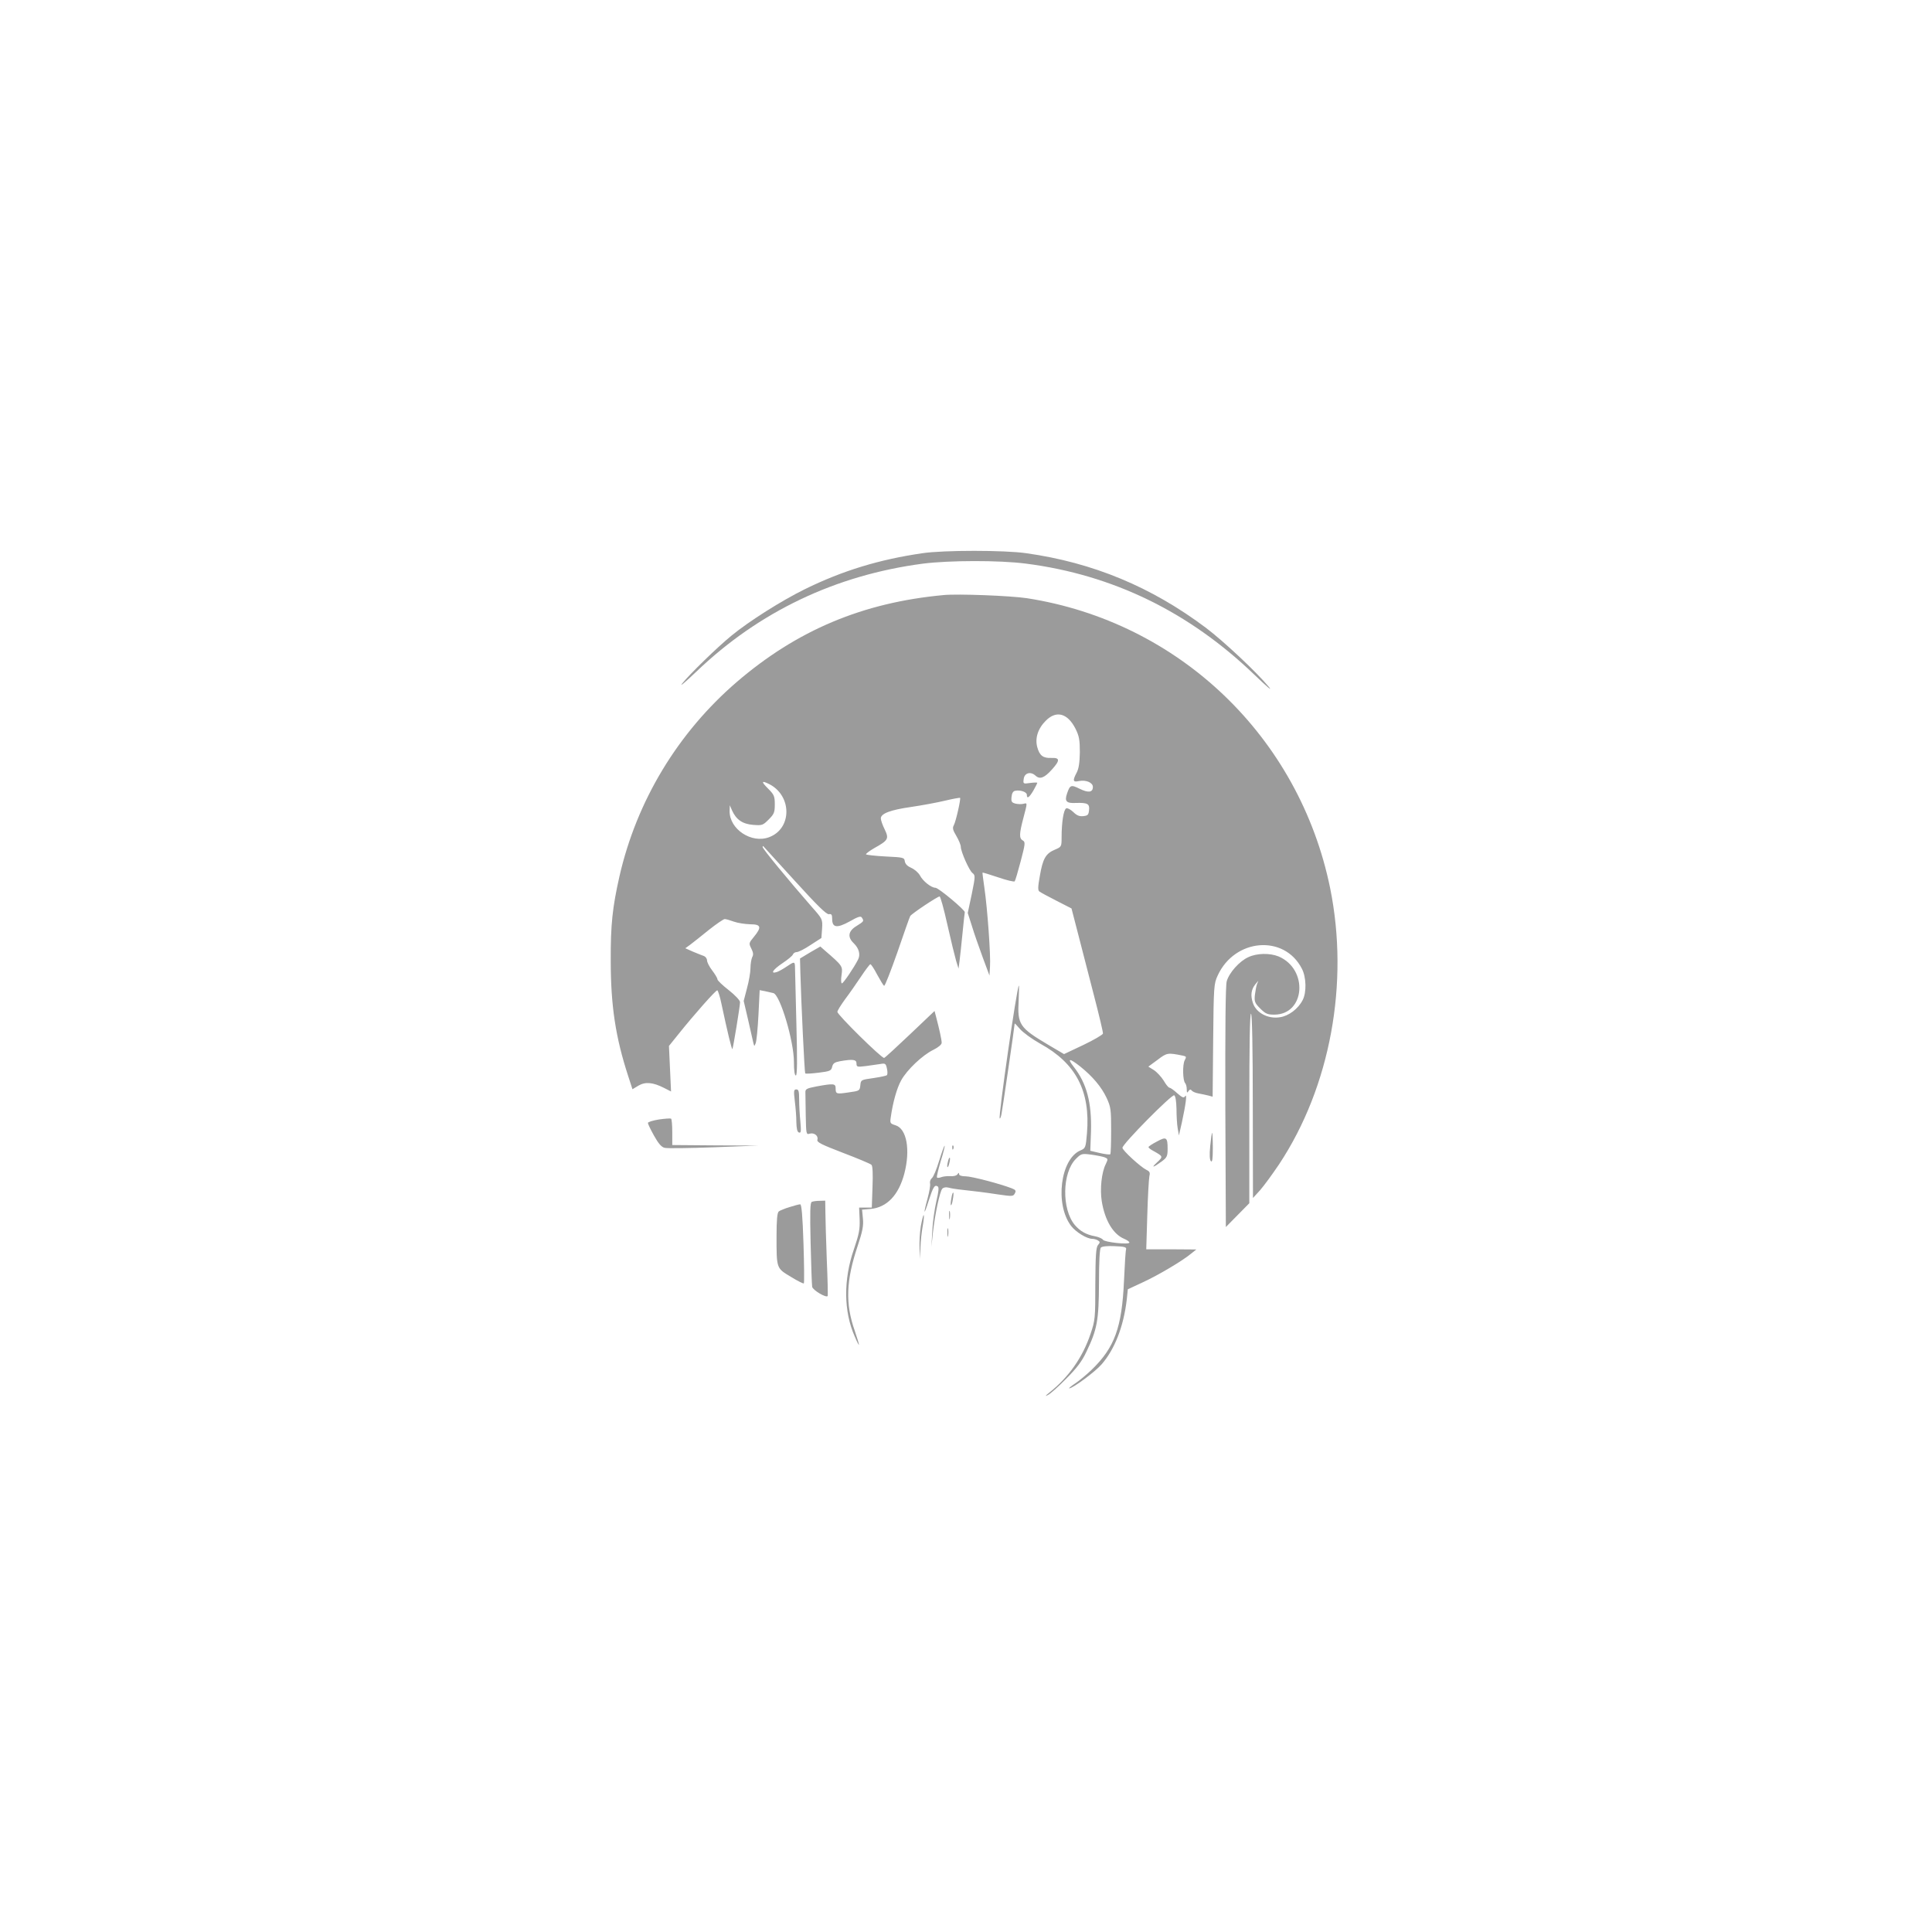 <?xml version="1.0" encoding="UTF-8"?>
<svg width="1200pt" height="1200pt" version="1.1" viewBox="0 0 1200 1200" xmlns="http://www.w3.org/2000/svg">
 <path d="m573.01 343.6c-26.773 3.887-49.555 10.797-73.09 22.348-14.465 7.125-34.656 19.863-45.668 28.934-8.746 7.125-26.02 23.969-30.551 29.688-1.836 2.375 2.051-0.973 8.746-7.34 38.973-37.355 86.582-60.023 140.89-67.152 16.41-2.051 47.18-2.16 63.91 0 53.871 6.91 101.38 30.012 141.96 69.094 7.449 7.125 11.445 10.578 8.961 7.559-7.34-8.961-28.285-28.609-39.188-36.812-33.793-25.371-70.066-40.484-111.63-46.316-13.387-1.941-51.281-1.941-64.344 0z" fill="#9b9b9b"/>
 <path d="m585.97 369.62c-50.094 4.641-90.902 21.809-128.36 53.98-36.598 31.523-62.184 73.844-72.871 120.8-4.32 19.109-5.508 30.012-5.398 52.359 0 27.961 3.023 47.609 10.797 71.469l2.699 8.312 3.777-2.266c4.32-2.484 8.961-2.051 15.977 1.512l4.211 2.16-1.297-28.289 6.262-7.773c9.07-11.336 22.672-26.773 23.75-26.773 0.434 0 1.727 3.996 2.699 8.852 3.672 17.273 6.262 27.961 6.695 27.637 0.434-0.539 4.75-26.664 4.75-29.148 0-1.078-3.129-4.426-7.016-7.449-3.887-3.023-7.016-6.047-7.016-6.695 0-0.754-1.512-3.238-3.238-5.508-1.836-2.375-3.238-5.184-3.238-6.262 0-1.078-0.863-2.266-1.836-2.699-1.078-0.324-4.102-1.621-6.801-2.699l-4.859-2.16 3.129-2.266c1.727-1.297 6.91-5.398 11.551-9.176 4.641-3.672 9.07-6.695 9.824-6.695s3.348 0.754 5.723 1.621c2.375 0.863 6.91 1.512 10.039 1.621 6.801 0 7.34 1.727 2.375 7.773-3.238 3.887-3.238 4.102-1.621 7.34 1.188 2.375 1.402 3.777 0.539 5.289-0.539 1.188-1.078 4.211-1.078 6.801 0 2.59-0.973 8.203-2.16 12.523l-2.051 7.883 2.699 11.551c1.402 6.371 2.914 12.738 3.238 14.25 0.648 2.59 0.648 2.59 1.512 0.434 0.539-1.297 1.297-9.176 1.727-17.598l0.754-15.332 3.348 0.648c1.836 0.434 4.211 0.973 5.184 1.188 4.211 1.188 12.738 29.906 12.738 42.75 0 5.398 0.434 8.422 1.188 8.422 0.863 0 0.973-8.961 0.324-32.711-0.434-17.922-0.863-33.684-0.863-35.086-0.109-3.023-0.539-3.023-5.289 0.215-2.051 1.402-4.75 2.914-6.047 3.348-4.211 1.297-2.375-1.512 3.562-5.508 3.238-2.16 6.152-4.535 6.477-5.398 0.324-0.863 1.402-1.512 2.375-1.512 1.078 0 4.965-1.941 8.637-4.426l6.695-4.32 0.434-5.828c0.324-5.828 0.324-5.938-6.586-13.711-14.145-16.195-30.336-35.844-30.336-36.922 0-0.539 0.215-0.754 0.434-0.539 0.215 0.215 8.961 9.934 19.539 21.484 13.82 15.223 19.648 20.945 21.16 20.727 1.621-0.324 2.051 0.324 2.051 2.914 0 5.508 2.914 5.938 10.797 1.621 5.289-3.023 7.016-3.562 7.664-2.375 1.402 2.16 1.297 2.266-3.348 5.184-5.184 3.129-5.723 6.91-1.727 10.688 3.238 3.129 4.32 7.016 2.699 10.148-2.699 5.289-9.176 14.789-10.039 14.789-0.539 0-0.648-2.375-0.215-5.184 0.754-5.508 0.754-5.613-10.363-15.223l-2.809-2.484-6.371 3.672-6.262 3.777 0.215 8.527c0.539 19.324 2.59 62.402 3.023 62.832 0.324 0.324 3.996 0.109 8.312-0.434 7.016-0.863 7.883-1.188 8.422-3.672 0.539-2.16 1.512-2.809 4.859-3.453 8.098-1.402 10.258-1.078 10.258 1.402 0 2.16 0.434 2.266 5.723 1.621 3.023-0.434 7.125-0.973 9.07-1.297 3.023-0.539 3.453-0.324 4.102 2.809 0.434 1.836 0.434 3.672 0 4.102-0.324 0.434-4.211 1.188-8.422 1.836-7.664 1.078-7.773 1.078-8.098 4.535-0.324 3.238-0.539 3.453-7.016 4.32-7.883 1.188-8.312 1.078-8.312-2.484 0-3.023-1.188-3.129-11.875-1.188-6.152 1.188-7.016 1.621-6.91 3.777 0 1.297 0.109 7.773 0.215 14.359 0.215 11.445 0.324 11.875 2.375 11.227 2.809-0.863 5.613 1.297 4.859 3.777-0.434 1.512 2.375 2.914 15.871 8.098 9.07 3.453 17.059 6.801 17.707 7.449 0.754 0.754 0.973 5.613 0.648 13.82l-0.434 12.738h-7.883l0.324 7.234c0.215 6.152-0.324 9.176-3.562 18.676-6.586 19-6.371 38.648 0.539 54.195 1.188 2.914 2.375 5.184 2.59 5.184s-0.973-3.996-2.59-8.746c-5.938-16.84-5.398-31.199 1.727-52.469 3.129-9.391 3.777-12.738 3.348-17.164l-0.539-5.613 5.289-0.434c10.148-0.973 17.383-8.527 20.945-21.914 3.887-14.898 1.512-28.07-5.613-30.121-3.129-0.973-3.348-1.297-2.809-4.859 1.297-9.285 3.777-18.137 6.477-22.996 3.562-6.477 13.172-15.652 20.082-19 3.023-1.512 5.074-3.238 5.074-4.32 0-1.941-1.512-8.637-3.348-15.652l-1.078-4.102-15.113 14.359c-8.312 7.883-15.547 14.574-16.195 14.789-1.402 0.434-29.043-26.773-29.043-28.609 0-0.754 2.16-4.211 4.75-7.773 2.699-3.562 7.125-9.934 9.934-14.145 2.809-4.211 5.398-7.664 5.828-7.664 0.434 0 2.375 2.914 4.211 6.477 1.941 3.453 3.777 6.695 4.32 6.91 0.434 0.324 4.102-9.07 8.203-20.727 3.996-11.66 7.559-21.809 7.988-22.562 0.754-1.402 16.949-12.199 18.246-12.199 0.539 0 2.699 7.883 4.859 17.598 2.16 9.609 4.641 19.758 5.398 22.348l1.512 4.859 0.648-4.859c0.324-2.699 1.188-10.363 1.836-17.164 0.648-6.695 1.297-12.633 1.402-12.957 0.434-1.188-16.301-15.223-18.246-15.223-2.59 0-7.773-4.102-9.609-7.664-0.973-1.727-3.348-3.777-5.289-4.641-2.484-1.078-3.777-2.375-4.102-4.102-0.324-2.375-0.754-2.484-11.875-3.023-6.371-0.324-11.875-0.973-12.199-1.297-0.324-0.324 1.941-2.051 5.074-3.887 8.746-4.859 9.285-5.828 6.477-11.66-1.297-2.59-2.375-5.723-2.375-6.801 0-3.023 5.938-5.289 18.895-7.125 6.586-0.973 15.977-2.699 20.945-3.887 4.965-1.188 9.176-1.941 9.391-1.727 0.539 0.539-2.59 14.574-3.887 16.949-0.973 1.727-0.648 3.023 1.621 6.801 1.512 2.59 2.699 5.508 2.699 6.586 0 3.023 5.289 14.898 7.234 16.301 1.836 1.402 1.836 2.051-0.434 13.172l-2.484 11.66 2.59 8.098c1.297 4.426 4.426 13.172 6.695 19.434l4.211 11.336 0.324-5.398c0.539-6.801-1.621-36.488-3.453-48.906-0.754-5.184-1.297-9.5-1.188-9.609 0.109-0.215 4.426 1.188 9.715 2.914 5.289 1.836 9.934 2.914 10.258 2.484 0.434-0.539 2.051-6.152 3.777-12.633 2.809-10.688 2.914-11.766 1.297-12.738-2.375-1.297-2.266-4.102 0.324-13.926 2.59-9.824 2.59-9.5 0-8.852-1.188 0.324-3.348 0.215-4.859-0.109-2.375-0.648-2.809-1.188-2.484-4.211 0.215-2.266 0.973-3.562 2.266-3.777 3.238-0.648 7.234 0.754 7.234 2.484 0 2.809 1.512 1.727 4.102-2.699 1.297-2.266 2.375-4.426 2.375-4.75 0-0.215-1.941-0.215-4.426 0.109-4.32 0.648-4.426 0.539-3.996-2.484 0.434-3.777 4.32-4.859 7.34-2.051 2.699 2.484 5.508 1.402 10.148-3.777 5.184-5.723 5.074-7.449-0.324-7.234-5.184 0.215-7.34-1.512-8.746-6.695-1.512-5.613 0.434-11.66 5.398-16.52 6.477-6.477 13.496-4.535 18.352 5.074 2.266 4.535 2.699 6.91 2.699 14.574-0.109 6.477-0.648 10.148-1.941 12.633-2.699 5.074-2.375 6.152 1.402 5.289 4.426-0.863 8.637 0.973 8.637 3.672 0 3.453-2.914 3.777-8.312 1.078-5.289-2.59-5.938-2.375-7.773 3.129-1.621 4.75-0.324 6.047 5.613 5.723 7.125-0.215 8.527 0.539 8.098 4.426-0.324 3.023-0.754 3.453-3.672 3.777-2.375 0.215-3.996-0.434-6.152-2.59-1.621-1.512-3.562-2.59-4.32-2.266-1.621 0.648-2.914 8.422-2.914 18.027 0 5.828-0.109 5.938-4.211 7.664-5.613 2.375-7.449 5.508-9.285 16.195-1.297 7.125-1.297 9.176-0.215 9.824 0.648 0.539 5.508 3.129 10.578 5.723l9.285 4.75 3.996 15.438c2.16 8.527 6.586 25.586 9.824 38.109 3.238 12.414 5.828 23.32 5.723 24.184-0.215 0.754-5.723 3.996-12.309 7.125l-11.875 5.613-9.715-5.723c-18.027-10.688-19.324-12.633-18.461-27.746 0.215-5.184 0.324-9.285 0.109-9.07-1.297 1.188-12.848 81.617-11.875 82.48 0.215 0.324 0.754-0.863 1.078-2.59 0.648-3.023 8.203-54.953 8.203-56.246 0-0.434 1.402 1.078 3.238 3.238 1.836 2.16 7.449 6.262 12.633 9.176 22.238 12.199 31.199 29.473 29.043 55.598-0.754 9.07-0.973 9.391-3.996 10.688-12.523 5.184-16.086 33.574-5.828 46.961 2.914 3.777 9.715 7.988 13.172 7.988 1.078 0 2.59 0.434 3.453 0.973 1.402 0.863 1.402 1.297 0 2.914-1.188 1.512-1.512 6.371-1.621 24.074 0 21.16-0.109 22.672-2.914 30.875-4.859 14.684-13.711 27.207-25.586 36.598-2.59 2.051-2.914 2.59-1.078 1.621 1.512-0.648 6.695-5.289 11.445-10.148 6.586-6.586 9.824-10.797 12.633-16.84 6.695-13.926 7.664-19.434 7.773-42.75 0-13.602 0.434-21.16 1.188-21.914 0.754-0.754 4.211-1.078 8.637-0.863 6.047 0.215 7.34 0.648 7.016 1.941-0.324 0.863-0.863 9.609-1.297 19.434-1.297 29.258-5.828 41.562-20.082 55.383-3.023 2.914-7.559 6.695-10.148 8.422-2.59 1.727-4.32 3.129-3.777 3.129 2.16 0 16.086-10.258 20.082-14.898 8.203-9.391 13.711-23.645 15.652-40.375l0.648-6.262 9.285-4.32c9.824-4.535 24.723-13.387 30.012-17.812l3.238-2.59-15.547-0.109h-15.547l0.648-21.375c0.324-11.66 0.973-22.457 1.297-24.074 0.539-2.16 0.215-2.914-1.836-3.887-3.562-1.727-14.898-12.09-14.898-13.711 0-2.375 30.77-33.469 32.172-32.605 0.754 0.434 1.297 3.672 1.402 8.527 0 4.32 0.324 9.715 0.754 12.09l0.754 4.32 1.836-8.098c2.375-10.902 3.348-18.246 2.051-16.301-0.863 1.297-1.727 0.973-4.965-1.836-2.051-1.941-4.32-3.453-4.859-3.453-0.539 0-2.16-1.941-3.562-4.426-1.512-2.375-4.211-5.289-6.047-6.477l-3.453-2.16 5.723-4.211c5.828-4.426 6.262-4.535 15.762-2.59 2.16 0.434 2.266 0.754 1.078 2.914-1.402 2.699-1.188 12.633 0.324 14.145 0.539 0.648 0.973 2.266 0.973 3.777 0 2.266 0.215 2.484 1.078 1.188 0.754-1.078 1.297-1.297 1.941-0.434 0.434 0.648 2.266 1.512 4.102 1.836 1.941 0.324 4.641 0.973 6.152 1.297l2.809 0.754 0.324-34.98c0.324-33.684 0.434-35.086 2.809-40.27 10.578-23.102 41.348-25.586 52.254-4.32 2.809 5.289 3.023 14.789 0.539 19.539-2.809 5.508-8.746 9.934-14.145 10.688-7.34 1.188-14.684-2.699-16.734-8.746-1.621-4.75-1.188-8.422 1.512-11.766l1.836-2.16-0.863 2.16c-0.434 1.188-0.973 4.211-1.297 6.695-0.434 4.102 0 5.074 3.348 8.422 3.238 3.238 4.535 3.777 8.637 3.777 19.324 0 21.375-28.285 2.699-36.168-5.398-2.16-13.387-2.051-18.676 0.434-5.613 2.484-11.984 9.715-13.496 15.008-0.754 2.914-0.973 28.719-0.863 78.484l0.324 74.168 7.34-7.449 7.234-7.34v-59.16c0-39.188 0.324-58.945 1.078-58.516 0.648 0.434 1.078 20.836 1.078 57.543l0.109 56.895 4.426-4.859c2.375-2.699 7.664-9.934 11.875-16.195 31.738-48.043 43.617-112.39 31.633-171.44-19.215-93.926-93.816-165.39-188.39-180.07-10.148-1.512-42.535-2.809-51.82-1.941zm-108.07 117.46c14.145 7.34 14.035 27.637-0.215 32.926-10.902 4.102-24.613-4.965-24.508-16.195l0.109-3.672 1.402 3.238c2.59 5.723 6.477 8.422 13.062 8.961 5.613 0.434 6.047 0.324 9.715-3.348 3.348-3.348 3.777-4.426 3.777-9.391 0-5.074-0.434-6.047-4.211-9.824-4.426-4.426-4.102-5.184 0.863-2.699zm193.03 175.32c7.664 6.152 13.172 12.633 16.41 19.539 2.59 5.613 2.809 7.125 2.809 20.297 0 7.773-0.215 14.465-0.539 14.684-0.324 0.324-3.238 0-6.477-0.754l-5.938-1.402 0.434-11.766c0.539-18.246-2.699-30.23-10.797-40.484-4.211-5.398-2.59-5.398 4.102-0.109zm15.008 56.355c2.375 0.973 2.375 1.078 0.863 4.32-2.59 5.074-3.672 15.438-2.484 22.996 1.941 11.984 7.125 20.621 14.035 23.426 1.727 0.754 3.129 1.727 3.129 2.266 0 1.512-15.547-0.215-16.41-1.727-0.434-0.754-2.699-1.727-4.859-2.16-5.508-0.973-9.285-3.129-12.633-7.016-8.203-9.824-7.883-32.496 0.648-41.023 3.238-3.238 3.672-3.453 9.391-2.699 3.238 0.434 7.016 1.188 8.312 1.621z" fill="#9b9b9b"/>
 <path d="m493.66 683.89c0.539 4.102 0.973 9.934 0.973 13.172 0.109 3.996 0.539 6.047 1.621 6.371 1.297 0.434 1.402-0.754 0.863-6.91-0.434-4.102-0.754-10.258-0.754-13.711 0-4.965-0.324-6.152-1.727-6.152-1.621 0-1.727 0.863-0.973 7.234z" fill="#9b9b9b"/>
 <path d="m409.24 695.33c-3.777 0.648-6.801 1.512-6.801 2.16 0 0.648 1.727 4.211 3.777 7.883 2.699 4.859 4.641 7.125 6.586 7.559 1.512 0.434 15.223 0.215 30.445-0.324l27.746-1.078-26.664-0.109-26.773-0.215v-7.988c0-4.426-0.324-8.203-0.754-8.422-0.539-0.215-3.887 0-7.559 0.539z" fill="#9b9b9b"/>
 <path d="m751.68 711.85c-0.539 5.508-0.324 8.637 0.434 9.391 0.863 0.863 1.188-1.402 1.188-8.203 0-5.184-0.215-9.391-0.434-9.391-0.215 0-0.754 3.672-1.188 8.203z" fill="#9b9b9b"/>
 <path d="m718.54 709.04c-2.914 1.512-5.184 3.023-5.184 3.453 0 0.434 1.297 1.512 3.023 2.375 6.152 3.453 6.152 3.453 2.266 7.125-3.996 3.672-2.484 3.348 3.129-0.754 3.023-2.266 3.453-3.238 3.453-7.664 0-7.234-0.754-7.773-6.695-4.535z" fill="#9b9b9b"/>
 <path d="m583.38 720.81c-1.621 5.398-3.672 10.363-4.641 11.012-0.863 0.754-1.297 2.16-1.078 3.238 0.324 1.078-0.434 5.184-1.512 9.285-2.809 10.148-2.375 11.227 0.648 1.512 2.809-8.637 3.672-10.148 5.613-8.961 0.863 0.539 0.648 3.023-0.863 9.391-1.078 4.75-2.266 12.957-2.484 18.352l-0.539 9.715 0.973-9.176c1.297-11.336 4.211-24.938 5.723-26.773 0.754-0.863 2.16-1.188 3.887-0.754 1.512 0.434 4.32 0.863 6.047 1.078 10.688 1.188 16.195 1.836 24.613 3.129 8.961 1.297 9.609 1.297 10.578-0.648 0.863-1.621 0.539-2.16-1.941-3.129-7.234-2.809-24.938-7.449-28.609-7.449-2.59 0-4.102-0.539-4.102-1.402 0-0.973-0.215-0.973-0.973 0.109-0.539 0.863-2.484 1.402-4.535 1.188-2.051-0.109-4.535 0.215-5.613 0.648s-2.266 0.539-2.59 0.215c-0.324-0.434 0.754-4.859 2.266-10.039 1.621-5.074 2.699-9.5 2.484-9.715-0.215-0.215-1.727 3.887-3.348 9.176z" fill="#9b9b9b"/>
 <path d="m591.47 712.93c0 1.188 0.324 1.512 0.648 0.648 0.324-0.754 0.215-1.727-0.109-2.051-0.324-0.434-0.648 0.215-0.539 1.402z" fill="#9b9b9b"/>
 <path d="m588.77 721.56c-0.434 1.512-0.539 3.023-0.324 3.348 0.324 0.215 0.863-0.863 1.188-2.484 0.434-1.512 0.539-3.023 0.324-3.348-0.324-0.215-0.863 0.863-1.188 2.484z" fill="#9b9b9b"/>
 <path d="m590.93 744.23c-0.434 2.16-0.539 4.102-0.324 4.32 0.324 0.324 0.863-1.188 1.188-3.453 0.434-2.16 0.539-4.102 0.324-4.32-0.324-0.324-0.863 1.188-1.188 3.453z" fill="#9b9b9b"/>
 <path d="m504.24 746.5c-1.078 0.324-1.188 6.152-0.754 25.477 0.324 13.82 0.754 26.02 0.973 27.312 0.434 2.051 8.527 6.91 9.609 5.723 0.215-0.215 0-10.363-0.539-22.562-0.434-12.199-0.863-25.371-0.863-29.473l-0.109-7.234-3.453 0.109c-1.941 0-4.211 0.324-4.859 0.648z" fill="#9b9b9b"/>
 <path d="m490.42 749.74c-2.914 0.863-6.047 2.16-6.695 2.699-0.973 0.754-1.402 5.289-1.402 15.438 0 20.188-0.109 19.758 8.852 25.156 4.211 2.59 7.883 4.426 8.098 4.102 0.324-0.324 0.215-11.445-0.215-24.832-0.539-16.84-1.188-24.398-2.051-24.289-0.648 0-3.562 0.754-6.586 1.727z" fill="#9b9b9b"/>
 <path d="m589.53 754.92c0 2.375 0.215 3.238 0.434 1.836 0.215-1.297 0.215-3.238 0-4.32-0.324-0.973-0.539 0.109-0.434 2.484z" fill="#9b9b9b"/>
 <path d="m571.93 761.62c-0.648 4.102-0.973 10.363-0.754 13.82l0.324 6.477 0.215-7.125c0.109-3.887 0.754-9.824 1.402-13.277 0.648-3.453 0.863-6.477 0.648-6.801-0.324-0.215-1.078 2.914-1.836 6.91z" fill="#9b9b9b"/>
 <path d="m588.45 765.72c0 2.375 0.215 3.238 0.434 1.836 0.215-1.297 0.215-3.238 0-4.32-0.324-0.973-0.539 0.109-0.434 2.484z" fill="#9b9b9b"/>
</svg>
